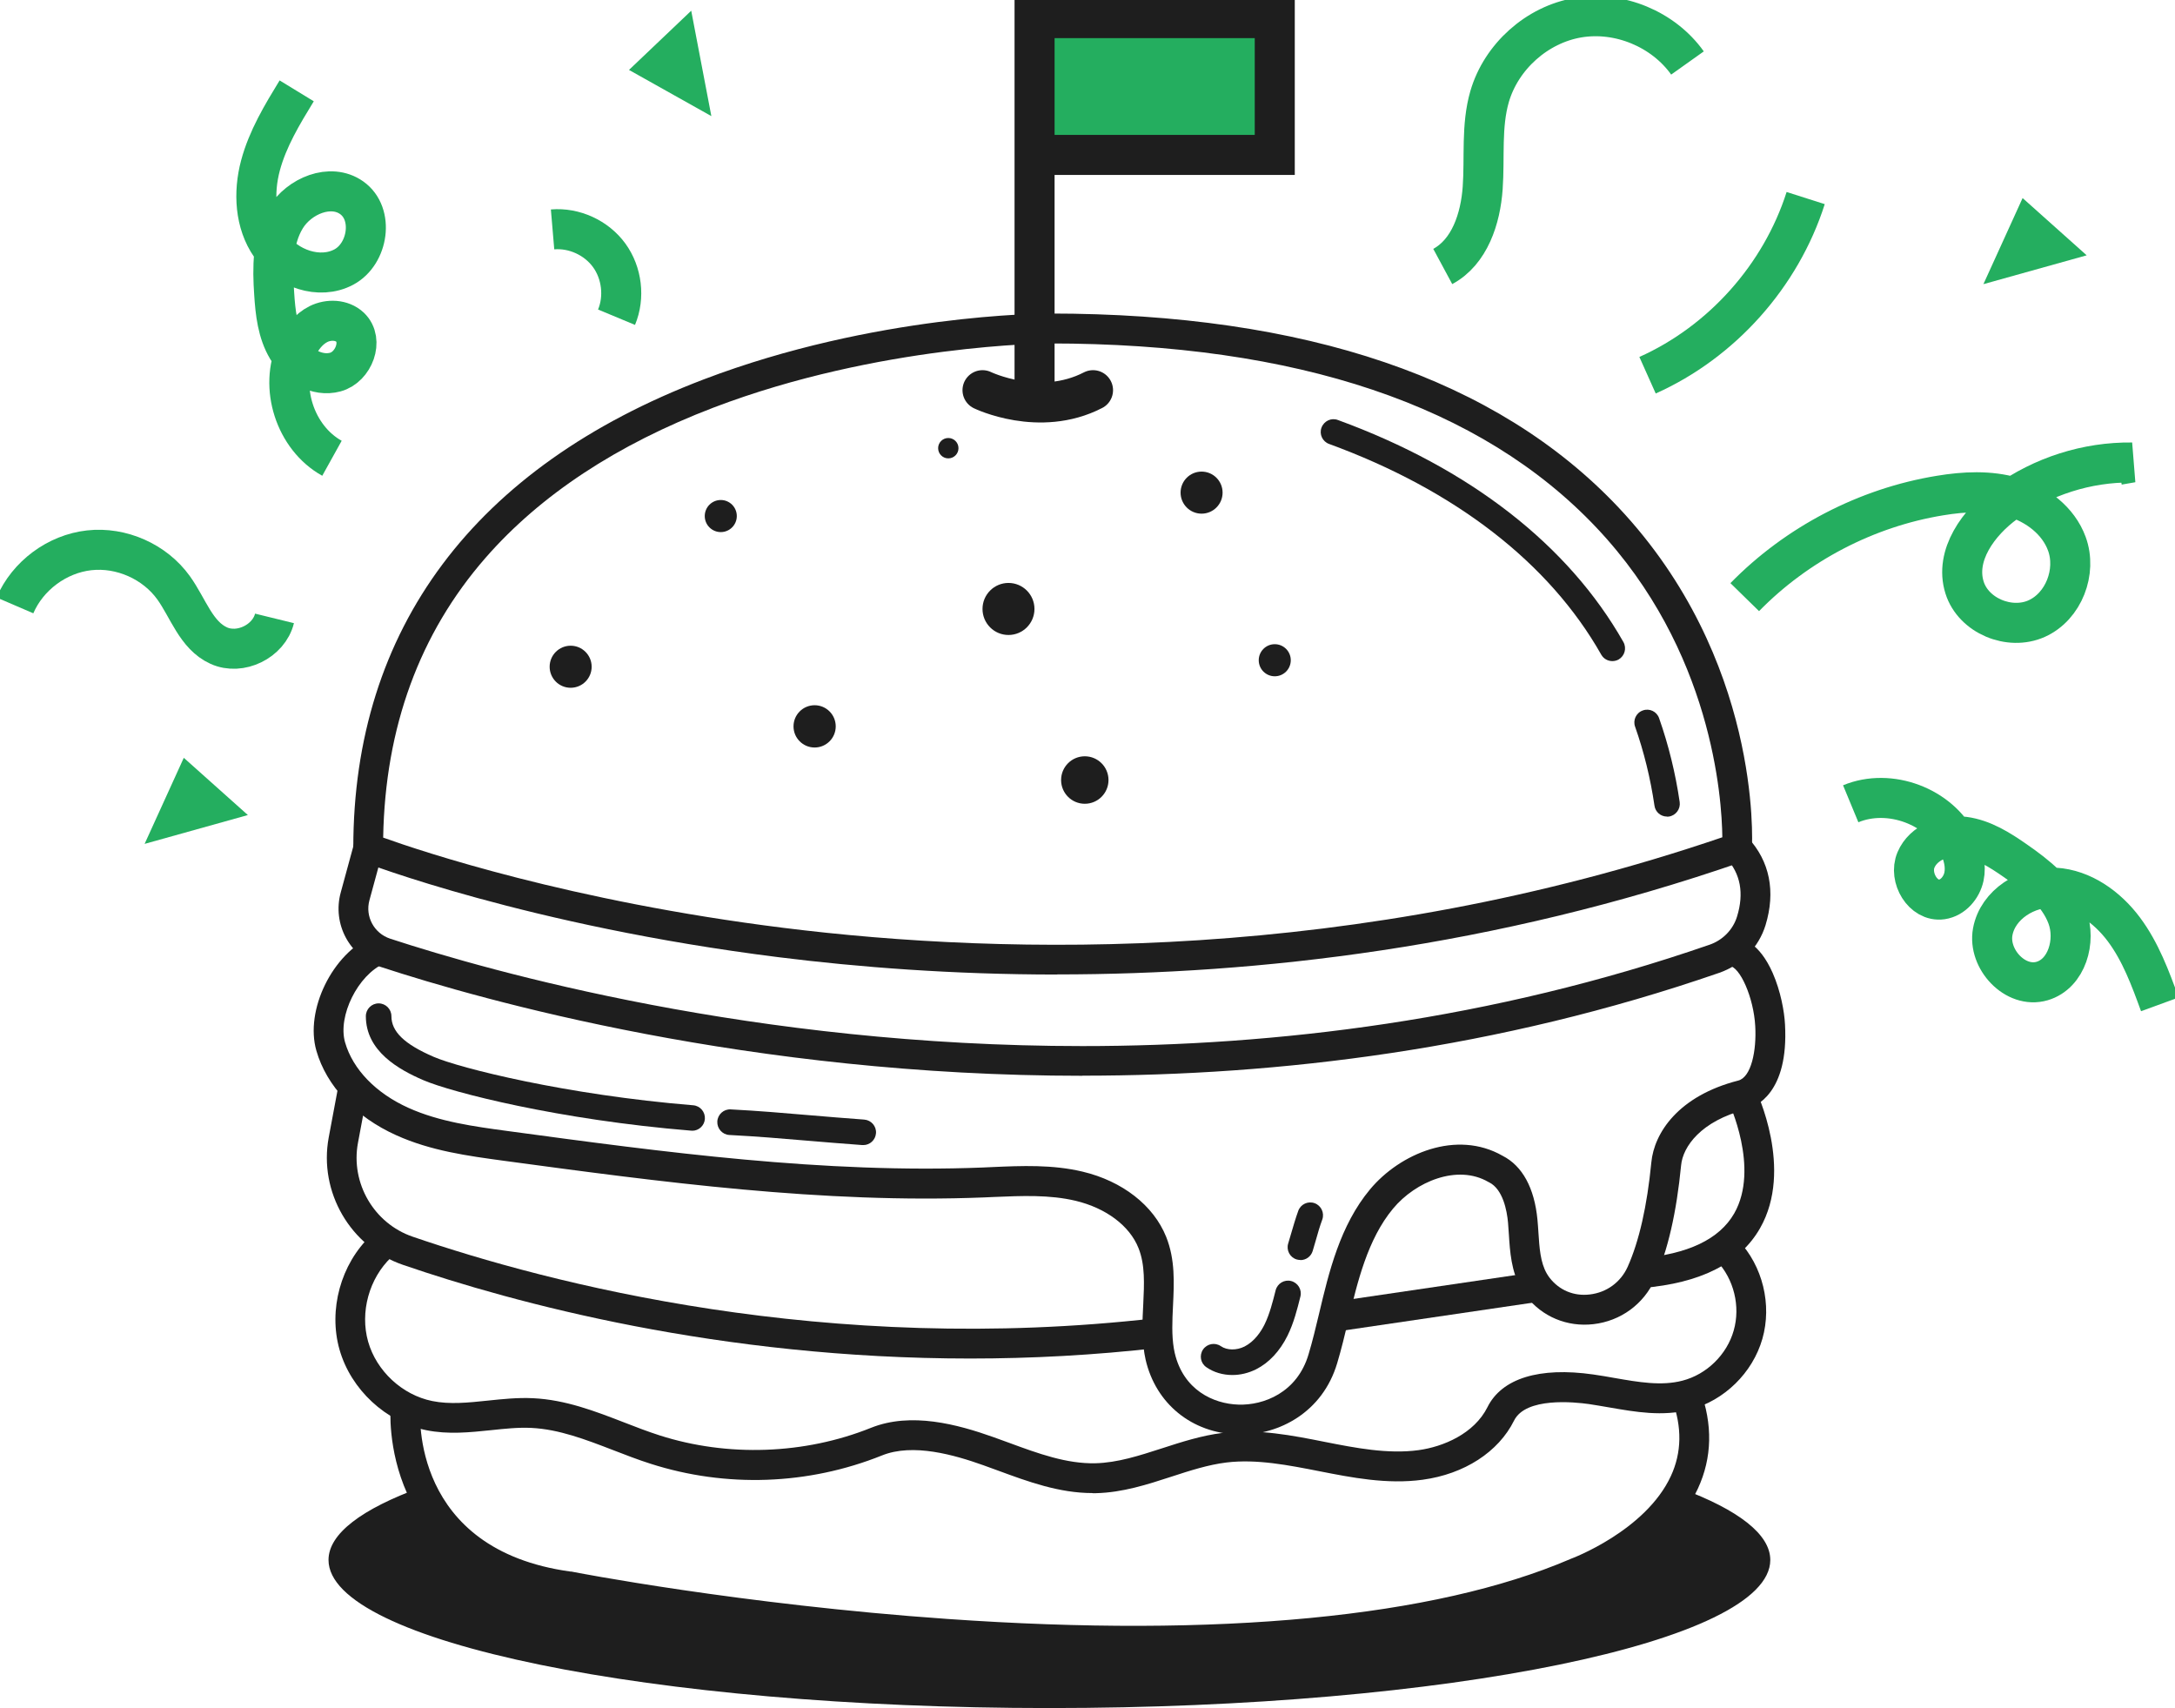 <svg width="163" height="128" viewBox="0 0 163 128" fill="none" xmlns="http://www.w3.org/2000/svg">
<g clip-path="url(#clip0_29_16741)">
<path d="M95.534 1.357H77.533V11.609H95.534V1.357Z" fill="#24AE5F"/>
<path d="M85.264 124.084C80.746 124.084 75.927 123.906 70.809 123.548C55.591 122.484 43.147 120.12 42.425 119.974C35.116 118.966 31.92 115.051 30.525 111.939C29.016 108.584 29.268 105.481 29.276 105.351L31.498 105.537L30.387 105.44L31.498 105.529C31.466 105.96 30.793 116.123 42.758 117.764H42.823C42.944 117.796 55.518 120.234 70.995 121.314C91.372 122.744 107.507 121.192 117.655 116.838L117.711 116.813C117.768 116.797 123.317 114.726 125.223 110.599C126.034 108.844 126.067 106.927 125.312 104.904L127.405 104.132C128.37 106.74 128.314 109.234 127.243 111.549C124.996 116.391 119.058 118.698 118.506 118.901C110.468 122.346 99.322 124.076 85.272 124.076L85.264 124.084Z" fill="#1E1E1E"/>
<path d="M125.994 111.557C123.682 115.847 118.093 117.87 118.093 117.87C92.865 128.699 42.604 118.869 42.604 118.869C35.984 117.967 32.926 114.596 31.531 111.46C27.126 113.068 24.62 114.921 24.62 116.895C24.62 123.02 48.809 127.992 78.645 127.992C108.48 127.992 132.67 123.02 132.67 116.895C132.67 114.961 130.252 113.133 126.002 111.549L125.994 111.557Z" fill="#1E1E1E"/>
<path d="M79.237 73.026C71.376 73.026 64.311 72.473 58.341 71.726C39.578 69.378 27.305 64.626 27.183 64.577L26.477 64.301V63.537C26.477 47.119 35.554 34.981 52.727 28.434C65.536 23.551 78.126 23.494 78.653 23.494C97.862 23.494 112.203 28.385 121.289 38.02C131.98 49.369 131.323 63.017 131.291 63.594L131.25 64.341L130.544 64.585C111.993 71.019 94.179 73.017 79.237 73.017V73.026ZM28.716 62.765C31.571 63.789 42.733 67.534 58.689 69.524C75.595 71.636 101.471 72.148 129.076 62.741C129.044 59.816 128.322 48.719 119.642 39.539C110.995 30.383 97.205 25.736 78.653 25.736C78.523 25.736 65.893 25.802 53.465 30.546C46.238 33.308 40.495 37.094 36.39 41.797C31.442 47.46 28.862 54.511 28.716 62.765Z" fill="#1E1E1E"/>
<path d="M81.119 80.613C56.223 80.613 36.228 74.975 28.538 72.457C26.209 71.693 24.887 69.24 25.536 66.876L26.526 63.245L28.675 63.829L27.686 67.461C27.353 68.679 28.035 69.939 29.235 70.337C36.828 72.823 56.564 78.387 81.111 78.387C95.606 78.387 111.782 76.446 128.119 70.792C129.109 70.45 129.879 69.662 130.179 68.679C130.715 66.933 130.439 65.462 129.36 64.293L130.999 62.773C132.629 64.536 133.083 66.803 132.313 69.329C131.802 70.987 130.512 72.319 128.849 72.896C112.252 78.639 95.834 80.605 81.119 80.605V80.613Z" fill="#1E1E1E"/>
<path d="M92.962 107.487C92.889 107.487 92.808 107.487 92.735 107.487C89.32 107.382 86.619 105.188 85.856 101.89C85.824 101.744 85.791 101.589 85.767 101.435C85.556 100.184 85.613 98.941 85.678 97.739C85.751 96.211 85.824 94.773 85.321 93.522C84.656 91.849 82.887 90.525 80.608 89.98C78.653 89.517 76.609 89.606 74.451 89.696L73.745 89.728C61.642 90.208 49.507 88.567 37.769 86.983C35.076 86.617 32.293 86.243 29.689 85.065C26.656 83.7 24.474 81.393 23.711 78.737C22.835 75.698 24.912 71.45 27.913 70.15L28.797 72.197C26.826 73.05 25.293 76.145 25.861 78.111C26.445 80.134 28.173 81.921 30.614 83.018C32.918 84.058 35.538 84.415 38.077 84.757C49.718 86.333 61.764 87.957 73.664 87.486L74.362 87.454C76.576 87.356 78.872 87.259 81.127 87.795C84.112 88.502 86.456 90.329 87.397 92.686C88.079 94.391 87.99 96.146 87.908 97.844C87.852 98.981 87.803 100.046 87.973 101.061C87.99 101.167 88.014 101.281 88.038 101.386C88.679 104.148 90.926 105.196 92.808 105.253C94.698 105.318 97.213 104.359 98.064 101.492C98.365 100.493 98.608 99.469 98.859 98.421C99.59 95.334 100.425 91.824 102.672 89.127C104.919 86.43 109.162 84.635 112.609 86.609C114.094 87.364 114.994 89.022 115.221 91.394C115.254 91.711 115.27 92.035 115.294 92.361C115.367 93.506 115.44 94.595 115.919 95.431C115.976 95.537 116.049 95.634 116.13 95.748C116.852 96.682 117.947 97.145 119.147 96.999C120.405 96.853 121.459 96.081 121.978 94.936C122.838 93.019 123.438 90.378 123.755 87.104C123.966 84.886 125.791 82.116 130.269 80.971C131.242 80.719 131.648 78.729 131.542 76.893C131.429 74.772 130.398 72.408 129.579 72.376L129.676 70.142C130.585 70.182 131.867 70.686 132.848 72.904C133.448 74.269 133.724 75.796 133.773 76.771C134.057 81.905 131.591 82.945 130.828 83.14C127.47 84.001 126.115 85.926 125.986 87.324C125.645 90.85 124.988 93.717 124.022 95.862C123.179 97.73 121.459 98.99 119.415 99.225C117.444 99.453 115.562 98.665 114.369 97.113C114.223 96.926 114.102 96.731 113.988 96.544C113.258 95.261 113.161 93.798 113.08 92.515C113.063 92.214 113.039 91.906 113.015 91.613C112.934 90.711 112.633 89.119 111.603 88.599L111.538 88.567C109.226 87.226 106.087 88.534 104.4 90.565C102.485 92.864 101.723 96.097 101.042 98.949C100.782 100.029 100.531 101.086 100.214 102.142C99.111 105.862 95.826 107.503 92.978 107.503L92.962 107.487Z" fill="#1E1E1E"/>
<path d="M72.707 101.8C53.903 101.8 38.556 97.649 30.201 94.781C26.266 93.433 23.873 89.322 24.636 85.228L25.39 81.198L27.58 81.613L26.826 85.642C26.266 88.656 28.027 91.678 30.922 92.669C41.111 96.162 61.902 101.614 86.611 98.778L86.862 100.996C81.979 101.557 77.241 101.8 72.707 101.8Z" fill="#1E1E1E"/>
<path d="M115.074 95.325L99.777 97.577L100.102 99.787L115.399 97.536L115.074 95.325Z" fill="#1E1E1E"/>
<path d="M123.073 96.512L122.895 94.286C126.48 93.993 128.857 92.864 129.968 90.923C131.899 87.535 129.555 82.596 129.53 82.547L131.534 81.572C131.656 81.816 134.422 87.616 131.907 92.027C130.415 94.651 127.438 96.162 123.073 96.512Z" fill="#1E1E1E"/>
<path d="M81.873 111.882C79.375 111.882 77.055 111.029 74.808 110.201C74.435 110.062 74.061 109.924 73.688 109.794C71.547 109.031 68.424 108.121 66.096 109.063C60.571 111.281 54.406 111.5 48.744 109.681C47.795 109.38 46.862 109.014 45.954 108.665C43.869 107.861 41.898 107.105 39.837 107C38.848 106.951 37.85 107.057 36.787 107.17C35.214 107.333 33.591 107.503 31.945 107.17C28.911 106.553 26.299 104.124 25.447 101.142C24.595 98.161 25.536 94.716 27.791 92.588L29.324 94.213C27.662 95.789 26.964 98.332 27.588 100.533C28.213 102.735 30.144 104.53 32.391 104.985C33.705 105.253 35.092 105.107 36.56 104.953C37.655 104.839 38.799 104.717 39.951 104.774C42.376 104.888 44.607 105.749 46.765 106.585C47.641 106.927 48.55 107.276 49.434 107.56C54.536 109.193 60.304 108.99 65.276 106.992C68.278 105.789 71.758 106.732 74.451 107.69C74.832 107.828 75.213 107.967 75.595 108.105C77.817 108.925 79.934 109.697 82.092 109.648C83.755 109.608 85.377 109.079 87.089 108.527C88.541 108.056 90.05 107.568 91.632 107.373C94.26 107.049 96.84 107.56 99.33 108.056C101.52 108.486 104.002 108.982 106.314 108.665C108.156 108.413 110.476 107.438 111.473 105.448C112.544 103.287 115.359 102.418 119.399 102.995C119.934 103.068 120.469 103.165 120.981 103.255C122.798 103.571 124.509 103.872 126.091 103.458C127.908 102.987 129.417 101.508 129.928 99.704C130.447 97.893 129.944 95.846 128.654 94.481L130.277 92.945C132.102 94.871 132.808 97.763 132.078 100.322C131.347 102.873 129.222 104.953 126.659 105.627C124.598 106.163 122.57 105.806 120.599 105.464C120.072 105.375 119.577 105.286 119.082 105.213C117.987 105.058 114.345 104.684 113.469 106.447C112.301 108.803 109.737 110.461 106.614 110.883C103.937 111.249 101.261 110.712 98.9 110.249C96.58 109.794 94.179 109.315 91.908 109.591C90.537 109.762 89.198 110.192 87.779 110.656C85.986 111.24 84.128 111.842 82.141 111.89C82.052 111.89 81.971 111.89 81.889 111.89L81.873 111.882Z" fill="#1E1E1E"/>
<path d="M54.017 39.872C54.68 39.872 55.218 39.334 55.218 38.67C55.218 38.006 54.68 37.467 54.017 37.467C53.354 37.467 52.816 38.006 52.816 38.67C52.816 39.334 53.354 39.872 54.017 39.872Z" fill="#1E1E1E"/>
<path d="M81.297 60.23C82.278 60.23 83.074 59.434 83.074 58.451C83.074 57.469 82.278 56.672 81.297 56.672C80.316 56.672 79.521 57.469 79.521 58.451C79.521 59.434 80.316 60.23 81.297 60.23Z" fill="#1E1E1E"/>
<path d="M61.05 56.014C61.924 56.014 62.632 55.305 62.632 54.43C62.632 53.555 61.924 52.846 61.05 52.846C60.176 52.846 59.468 53.555 59.468 54.43C59.468 55.305 60.176 56.014 61.05 56.014Z" fill="#1E1E1E"/>
<path d="M95.534 50.677C96.197 50.677 96.734 50.139 96.734 49.474C96.734 48.81 96.197 48.272 95.534 48.272C94.871 48.272 94.333 48.81 94.333 49.474C94.333 50.139 94.871 50.677 95.534 50.677Z" fill="#1E1E1E"/>
<path d="M71.068 34.348C71.489 34.348 71.831 34.006 71.831 33.584C71.831 33.162 71.489 32.821 71.068 32.821C70.647 32.821 70.306 33.162 70.306 33.584C70.306 34.006 70.647 34.348 71.068 34.348Z" fill="#1E1E1E"/>
<path d="M42.766 51.538C43.635 51.538 44.34 50.832 44.34 49.962C44.34 49.092 43.635 48.386 42.766 48.386C41.897 48.386 41.192 49.092 41.192 49.962C41.192 50.832 41.897 51.538 42.766 51.538Z" fill="#1E1E1E"/>
<path d="M90.05 38.491C90.919 38.491 91.624 37.785 91.624 36.915C91.624 36.044 90.919 35.339 90.05 35.339C89.181 35.339 88.476 36.044 88.476 36.915C88.476 37.785 89.181 38.491 90.05 38.491Z" fill="#1E1E1E"/>
<path d="M75.578 47.582C76.653 47.582 77.525 46.709 77.525 45.632C77.525 44.555 76.653 43.682 75.578 43.682C74.503 43.682 73.632 44.555 73.632 45.632C73.632 46.709 74.503 47.582 75.578 47.582Z" fill="#1E1E1E"/>
<path d="M97.456 94.416C97.359 94.416 97.27 94.4 97.172 94.375C96.669 94.221 96.385 93.685 96.54 93.181C96.621 92.913 96.702 92.645 96.775 92.385C96.929 91.857 97.091 91.304 97.294 90.736C97.472 90.24 98.016 89.98 98.519 90.159C99.014 90.338 99.273 90.89 99.095 91.386C98.908 91.897 98.762 92.393 98.616 92.921C98.535 93.197 98.454 93.474 98.373 93.75C98.243 94.164 97.87 94.424 97.456 94.424V94.416Z" fill="#1E1E1E"/>
<path d="M92.354 103.035C91.648 103.035 90.967 102.84 90.407 102.45C89.969 102.15 89.863 101.557 90.163 101.118C90.464 100.688 91.056 100.574 91.494 100.874C91.956 101.191 92.67 101.199 93.27 100.899C94.017 100.517 94.503 99.786 94.771 99.242C95.152 98.462 95.379 97.56 95.599 96.691C95.728 96.179 96.247 95.862 96.758 95.992C97.269 96.122 97.586 96.642 97.456 97.154C97.213 98.129 96.961 99.128 96.491 100.086C95.915 101.248 95.104 102.117 94.138 102.605C93.57 102.889 92.962 103.035 92.362 103.035H92.354Z" fill="#1E1E1E"/>
<path d="M64.7 85.805C64.7 85.805 64.652 85.805 64.627 85.805C63.151 85.699 61.821 85.585 60.547 85.48C58.568 85.309 56.694 85.155 54.666 85.049C54.139 85.025 53.733 84.57 53.757 84.042C53.782 83.514 54.236 83.099 54.763 83.132C56.816 83.237 58.706 83.4 60.701 83.57C61.975 83.676 63.297 83.79 64.765 83.895C65.293 83.936 65.69 84.391 65.649 84.919C65.609 85.423 65.195 85.805 64.7 85.805Z" fill="#1E1E1E"/>
<path d="M51.867 84.724C51.867 84.724 51.819 84.724 51.786 84.724C41.922 83.92 33.843 81.856 31.718 80.938C29.876 80.142 27.418 78.769 27.418 76.145C27.418 75.617 27.848 75.187 28.375 75.187C28.903 75.187 29.333 75.617 29.333 76.145C29.333 77.307 30.306 78.241 32.48 79.184C34.443 80.037 42.425 82.043 51.949 82.823C52.476 82.864 52.865 83.327 52.825 83.855C52.784 84.359 52.362 84.732 51.876 84.732L51.867 84.724Z" fill="#1E1E1E"/>
<path d="M124.931 61.189C124.46 61.189 124.055 60.848 123.99 60.369C123.69 58.33 123.203 56.339 122.538 54.454C122.36 53.959 122.619 53.407 123.122 53.236C123.617 53.057 124.168 53.317 124.339 53.821C125.045 55.827 125.564 57.94 125.88 60.1C125.953 60.62 125.596 61.108 125.069 61.189C125.02 61.189 124.98 61.197 124.931 61.197V61.189Z" fill="#1E1E1E"/>
<path d="M120.835 49.539C120.502 49.539 120.177 49.369 119.999 49.052C116.105 42.179 109.048 36.72 99.606 33.267C99.111 33.089 98.851 32.536 99.038 32.041C99.225 31.545 99.768 31.285 100.263 31.472C110.135 35.079 117.533 40.831 121.662 48.11C121.921 48.573 121.759 49.15 121.305 49.418C121.159 49.499 120.997 49.539 120.835 49.539Z" fill="#1E1E1E"/>
<path d="M77.533 11.609H95.534V1.357H77.533V30.018" stroke="#1E1E1E" stroke-width="3" stroke-miterlimit="10"/>
<path d="M73.632 29.238C73.632 29.238 77.898 31.309 81.914 29.238" stroke="#1E1E1E" stroke-width="3" stroke-linecap="round" stroke-linejoin="round"/>
<path d="M22.235 6.808C21.148 8.587 20.053 10.399 19.517 12.413C18.982 14.428 19.095 16.711 20.288 18.417C21.48 20.123 23.938 20.992 25.771 20.009C27.605 19.026 28.059 16.02 26.355 14.818C24.774 13.697 22.413 14.68 21.407 16.337C20.401 17.994 20.418 20.058 20.547 21.991C20.637 23.421 20.799 24.9 21.537 26.135C22.275 27.369 23.752 28.255 25.131 27.881C26.51 27.508 27.272 25.501 26.234 24.518C25.617 23.941 24.628 23.909 23.873 24.282C23.119 24.656 22.584 25.371 22.227 26.135C20.888 29.002 22.113 32.804 24.879 34.34" stroke="#24AE5F" stroke-width="3" stroke-miterlimit="10"/>
<path d="M161.864 75.26C161.15 73.302 160.42 71.32 159.171 69.646C157.922 67.973 156.072 66.64 153.996 66.518C151.919 66.397 149.713 67.778 149.34 69.825C148.966 71.872 151.035 74.098 153.039 73.513C154.896 72.969 155.602 70.507 154.929 68.696C154.255 66.884 152.633 65.609 151.043 64.504C149.867 63.683 148.609 62.887 147.19 62.7C145.77 62.513 144.148 63.114 143.588 64.439C143.029 65.763 144.116 67.599 145.527 67.396C146.362 67.274 147.003 66.518 147.182 65.698C147.36 64.877 147.133 64.008 146.76 63.253C145.357 60.417 141.617 59.02 138.697 60.23" stroke="#24AE5F" stroke-width="3" stroke-miterlimit="10"/>
<path d="M1.119 45.364C2.077 43.138 4.275 41.505 6.684 41.237C9.093 40.969 11.6 42.082 13.011 44.048C14.098 45.559 14.699 47.614 16.394 48.378C18 49.109 20.15 48.061 20.572 46.339" stroke="#24AE5F" stroke-width="3" stroke-miterlimit="10"/>
<path d="M123.471 28.117C129.044 25.623 133.465 20.667 135.322 14.842" stroke="#24AE5F" stroke-width="3" stroke-miterlimit="10"/>
<path d="M130.755 44.746C134.665 40.749 139.873 38.036 145.389 37.134C147.206 36.834 149.096 36.736 150.865 37.256C152.633 37.776 154.263 39.011 154.896 40.749C155.659 42.829 154.661 45.445 152.633 46.355C150.605 47.265 147.896 46.144 147.23 44.032C146.468 41.619 148.277 39.133 150.329 37.654C153.055 35.688 156.413 34.616 159.771 34.657L158.749 34.835" stroke="#24AE5F" stroke-width="3" stroke-miterlimit="10"/>
<path d="M108.123 19.968C110.143 18.88 110.954 16.378 111.116 14.087C111.279 11.796 110.995 9.44 111.636 7.23C112.512 4.233 115.189 1.844 118.263 1.324C121.337 0.804 124.655 2.177 126.464 4.72" stroke="#24AE5F" stroke-width="3" stroke-miterlimit="10"/>
<path d="M46.205 23.77C46.83 22.268 46.611 20.448 45.654 19.132C44.696 17.816 43.033 17.052 41.411 17.19" stroke="#24AE5F" stroke-width="3" stroke-miterlimit="10"/>
<path d="M13.774 56.786L10.837 63.236L18.576 61.075L13.774 56.786Z" fill="#24AE5F"/>
<path d="M151.579 14.842L148.642 21.293L156.381 19.132L151.579 14.842Z" fill="#24AE5F"/>
<path d="M47.138 5.24L53.311 8.701L51.802 0.804L47.138 5.24Z" fill="#24AE5F"/>
</g>
<defs>
<clipPath id="clip0_29_16741">
<rect width="163" height="128" fill="white"/>
</clipPath>
</defs>
</svg>
